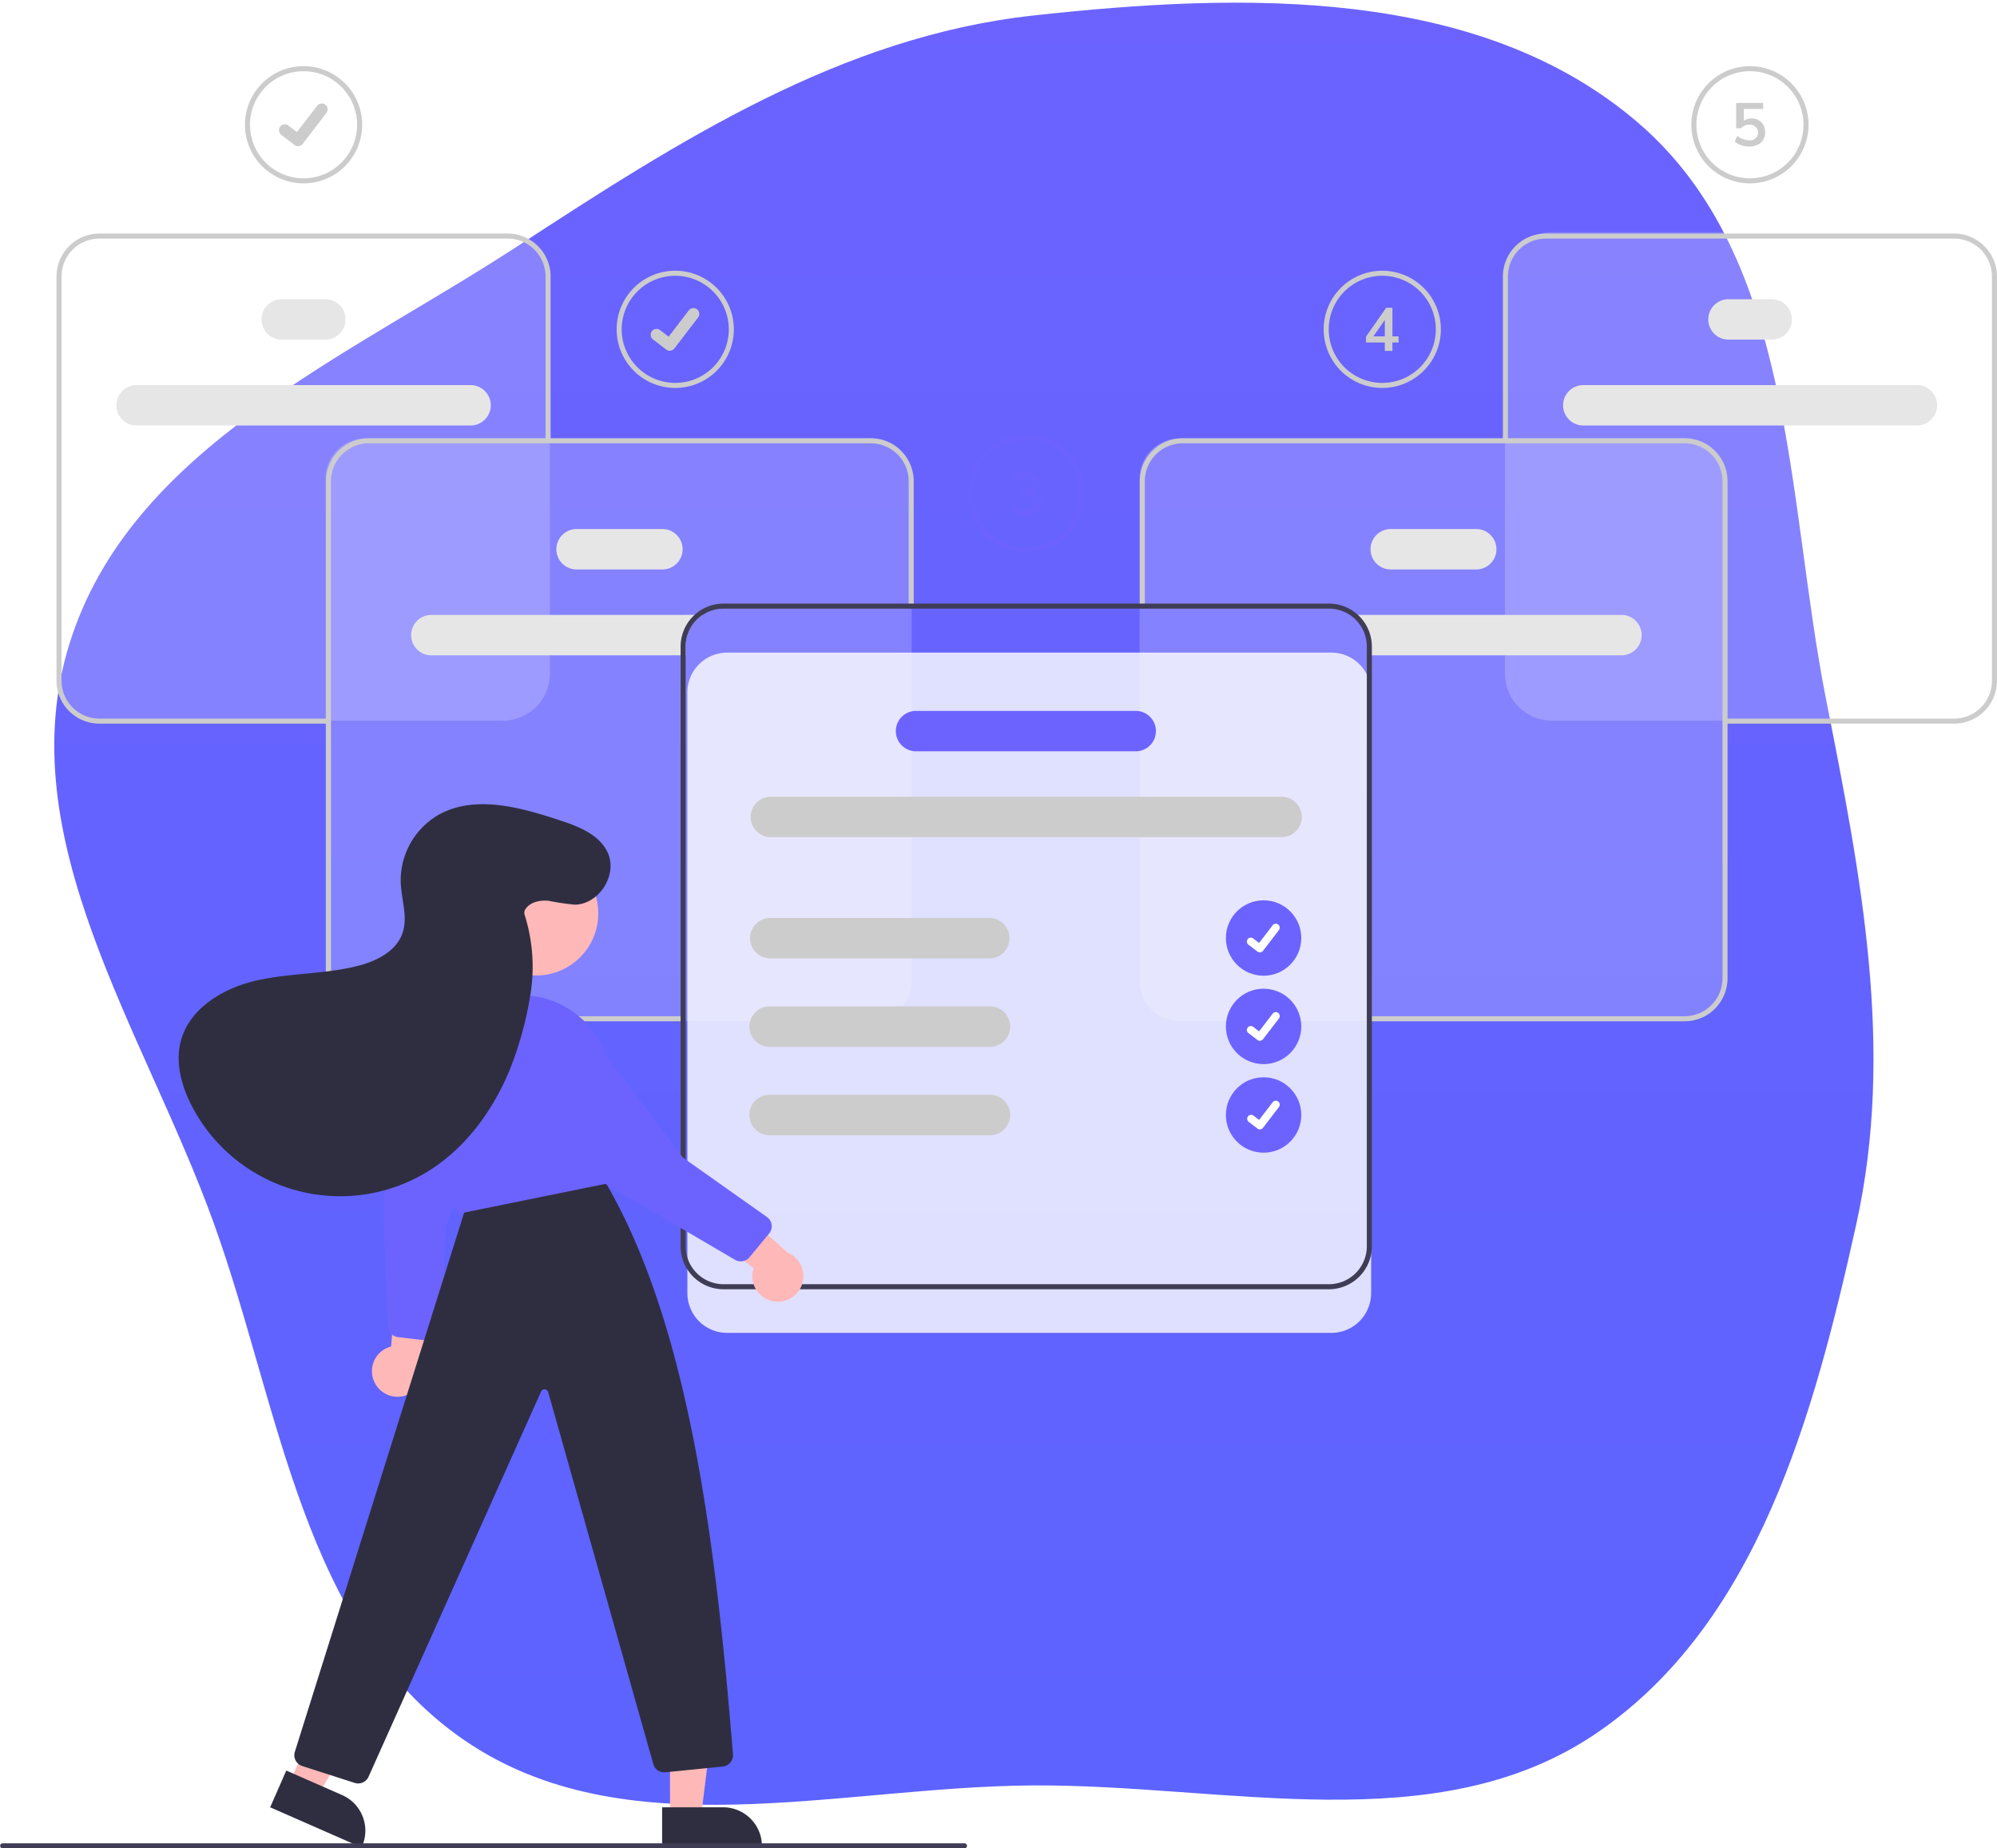 <svg xmlns="http://www.w3.org/2000/svg" xmlns:xlink="http://www.w3.org/1999/xlink" width="335" height="309.998" viewBox="0 0 335 309.998">
  <defs>
    <linearGradient id="linear-gradient" x1="0.5" x2="0.5" y2="1" gradientUnits="objectBoundingBox">
      <stop offset="0" stop-color="#6c63ff"/>
      <stop offset="1" stop-color="#5c63ff"/>
    </linearGradient>
    <filter id="Path_394" x="79.308" y="73.449" width="186.701" height="186.094" filterUnits="userSpaceOnUse">
      <feOffset dy="8" input="SourceAlpha"/>
      <feGaussianBlur stdDeviation="12" result="blur"/>
      <feFlood flood-opacity="0.161"/>
      <feComposite operator="in" in2="blur"/>
      <feComposite in="SourceGraphic"/>
    </filter>
  </defs>
  <g id="Group_70" data-name="Group 70" transform="translate(-123 -950.125)">
    <path id="Path_391" data-name="Path 391" d="M315.965,162.643c35.053-3.858,74.9-4.976,101.615,18.045,26.3,22.666,24.719,62.563,31.45,96.625,5.846,29.585,11.593,58.673,5.056,88.114-7.092,31.943-16.508,66.866-43.553,85.283-26.824,18.265-62.116,8.572-94.567,8.77-32.7.2-68.442,10.891-95.407-7.614-27.133-18.621-30.835-55.714-41.986-86.675-11.594-32.19-34.366-64.478-24.225-97.155,10.164-32.753,46.327-47.9,75.053-66.635,27.147-17.7,54.352-35.212,86.566-38.758" transform="translate(-19.707 790.092)" stroke="rgba(0,0,0,0)" stroke-width="1" fill="url(#linear-gradient)"/>
    <path id="Path_396" data-name="Path 396" d="M7.889,0H75.254a7.889,7.889,0,0,1,7.889,7.889V74.04a7.889,7.889,0,0,1-7.889,7.889H7.889A7.889,7.889,0,0,1,0,74.04V7.889A7.889,7.889,0,0,1,7.889,0Z" transform="translate(132.103 989.066)" fill="#fff" opacity="0.2"/>
    <path id="Path_393" data-name="Path 393" d="M7.889,0H74.647a7.889,7.889,0,0,1,7.889,7.889V74.04a7.889,7.889,0,0,1-7.889,7.889H7.889A7.889,7.889,0,0,1,0,74.04V7.889A7.889,7.889,0,0,1,7.889,0Z" transform="translate(375.464 989.066)" fill="#fff" opacity="0.2"/>
    <path id="Path_392" data-name="Path 392" d="M6.676,0H91.639a6.676,6.676,0,0,1,6.676,6.676V91.033a6.676,6.676,0,0,1-6.676,6.676H6.676A6.676,6.676,0,0,1,0,91.033V6.676A6.676,6.676,0,0,1,6.676,0Z" transform="translate(314.168 1023.658)" fill="#fff" opacity="0.2"/>
    <path id="Path_395" data-name="Path 395" d="M6.676,0H91.639a6.676,6.676,0,0,1,6.676,6.676V91.033a6.676,6.676,0,0,1-6.676,6.676H6.676A6.676,6.676,0,0,1,0,91.033V6.676A6.676,6.676,0,0,1,6.676,0Z" transform="translate(177.619 1023.658)" fill="#fff" opacity="0.2"/>
    <g transform="matrix(1, 0, 0, 1, 123, 950.13)" filter="url(#Path_394)">
      <path id="Path_394-2" data-name="Path 394" d="M6.676,0h101.35A6.676,6.676,0,0,1,114.7,6.676V107.418a6.676,6.676,0,0,1-6.676,6.676H6.676A6.676,6.676,0,0,1,0,107.418V6.676A6.676,6.676,0,0,1,6.676,0Z" transform="translate(115.31 101.45)" fill="#fff" opacity="0.8"/>
    </g>
    <g id="Group_68" data-name="Group 68" transform="translate(123 961.221)">
      <path id="Path_353" data-name="Path 353" d="M370.926,314.456a3.389,3.389,0,1,0,0,6.777h42.6v-1.478a6.344,6.344,0,0,1,2.856-5.3Z" transform="translate(-298.506 -222.42)" fill="#e6e6e6"/>
      <path id="Path_354" data-name="Path 354" d="M442.832,287.234h-14.4a3.389,3.389,0,1,1,0-6.777h14.4a3.389,3.389,0,0,1,0,6.777Z" transform="translate(-331.652 -202.823)" fill="#e6e6e6"/>
      <path id="Path_355" data-name="Path 355" d="M310.089,230.234H254.175a3.389,3.389,0,1,1,0-6.777h55.914a3.389,3.389,0,1,1,0,6.777Z" transform="translate(-231.21 -169.967)" fill="#e6e6e6"/>
      <path id="Path_356" data-name="Path 356" d="M318.876,196.234h-7.2a3.389,3.389,0,1,1,0-6.777h7.2a3.389,3.389,0,1,1,0,6.777Z" transform="translate(-264.354 -150.37)" fill="#e6e6e6"/>
      <path id="Path_357" data-name="Path 357" d="M393.566,342.293H340.855a7.209,7.209,0,0,1-7.2-7.2v-83.38a7.209,7.209,0,0,1,7.2-7.2h84.2a7.209,7.209,0,0,1,7.2,7.2v20.666h-.847V251.712a6.361,6.361,0,0,0-6.354-6.354h-84.2a6.361,6.361,0,0,0-6.354,6.354v83.38a6.361,6.361,0,0,0,6.354,6.354h52.711Z" transform="translate(-278.976 -182.103)" fill="#ccc"/>
      <path id="Path_358" data-name="Path 358" d="M272.57,245.658H234.146a7.209,7.209,0,0,1-7.2-7.2v-67.8a7.209,7.209,0,0,1,7.2-7.2h68.487a7.209,7.209,0,0,1,7.2,7.2v27.557h-.847V170.658a6.361,6.361,0,0,0-6.354-6.354H234.146a6.361,6.361,0,0,0-6.354,6.354v67.8a6.361,6.361,0,0,0,6.354,6.354H272.57Z" transform="translate(-217.468 -135.383)" fill="#ccc"/>
      <path id="Path_359" data-name="Path 359" d="M739.536,314.457a6.344,6.344,0,0,1,2.855,5.3v1.478h42.6a3.389,3.389,0,0,0,0-6.777Z" transform="translate(-512.93 -222.421)" fill="#e6e6e6"/>
      <path id="Path_360" data-name="Path 360" d="M747.331,283.846a3.393,3.393,0,0,1,3.389-3.389h14.4a3.389,3.389,0,0,1,0,6.777h-14.4A3.393,3.393,0,0,1,747.331,283.846Z" transform="translate(-517.423 -202.823)" fill="#e6e6e6"/>
      <path id="Path_361" data-name="Path 361" d="M823.587,226.846a3.393,3.393,0,0,1,3.389-3.389H882.89a3.389,3.389,0,1,1,0,6.777H826.976A3.393,3.393,0,0,1,823.587,226.846Z" transform="translate(-561.377 -169.967)" fill="#e6e6e6"/>
      <path id="Path_362" data-name="Path 362" d="M881.087,192.846a3.393,3.393,0,0,1,3.389-3.389h7.2a3.389,3.389,0,1,1,0,6.777h-7.2A3.393,3.393,0,0,1,881.087,192.846Z" transform="translate(-594.521 -150.37)" fill="#e6e6e6"/>
      <path id="Path_363" data-name="Path 363" d="M694.634,342.293h52.711a7.209,7.209,0,0,0,7.2-7.2v-83.38a7.209,7.209,0,0,0-7.2-7.2h-84.2a7.209,7.209,0,0,0-7.2,7.2v20.666h.847V251.712a6.361,6.361,0,0,1,6.354-6.354h84.2a6.361,6.361,0,0,1,6.354,6.354v83.38a6.361,6.361,0,0,1-6.354,6.354H694.634Z" transform="translate(-464.747 -182.103)" fill="#ccc"/>
      <path id="Path_364" data-name="Path 364" d="M837.01,245.658h38.424a7.209,7.209,0,0,0,7.2-7.2v-67.8a7.209,7.209,0,0,0-7.2-7.2H806.947a7.209,7.209,0,0,0-7.2,7.2v27.557h.847V170.658a6.361,6.361,0,0,1,6.354-6.354h68.487a6.361,6.361,0,0,1,6.354,6.354v67.8a6.361,6.361,0,0,1-6.354,6.354H837.01Z" transform="translate(-547.635 -135.383)" fill="#ccc"/>
      <path id="Path_365" data-name="Path 365" d="M582.858,309.967H481.3a7.215,7.215,0,0,0-7.2,7.2v100.6a7.209,7.209,0,0,0,7.2,7.2h101.56a7.209,7.209,0,0,0,7.2-7.2v-100.6A7.209,7.209,0,0,0,582.858,309.967Zm6.354,107.8a6.362,6.362,0,0,1-6.354,6.354H481.3a6.362,6.362,0,0,1-6.354-6.354v-100.6a6.364,6.364,0,0,1,6.354-6.354h101.56a6.362,6.362,0,0,1,6.354,6.354Z" transform="translate(-359.928 -219.832)" fill="#3f3d56"/>
      <path id="Path_366" data-name="Path 366" d="M590.93,393.234H505.365a3.389,3.389,0,1,1,0-6.777H590.93a3.389,3.389,0,1,1,0,6.777Z" transform="translate(-375.998 -263.922)" fill="#ccc"/>
      <path id="Path_367" data-name="Path 367" d="M599.717,359.234H562.865a3.389,3.389,0,1,1,0-6.777h36.852a3.389,3.389,0,0,1,0,6.777Z" transform="translate(-409.141 -244.324)" fill="#6c63ff"/>
      <path id="Path_368" data-name="Path 368" d="M541.717,441.234H504.865a3.389,3.389,0,0,1,0-6.777h36.852a3.389,3.389,0,0,1,0,6.777Z" transform="translate(-375.71 -291.589)" fill="#ccc"/>
      <path id="Path_369" data-name="Path 369" d="M541.717,476.234H504.865a3.389,3.389,0,1,1,0-6.777h36.852a3.389,3.389,0,1,1,0,6.777Z" transform="translate(-375.71 -311.764)" fill="#ccc"/>
      <path id="Path_370" data-name="Path 370" d="M541.717,511.234H504.865a3.389,3.389,0,1,1,0-6.777h36.852a3.389,3.389,0,1,1,0,6.777Z" transform="translate(-375.71 -331.938)" fill="#ccc"/>
      <circle id="Ellipse_44" data-name="Ellipse 44" cx="6.324" cy="6.324" r="6.324" transform="translate(205.645 139.902)" fill="#6c63ff"/>
      <path id="Path_395-2" data-name="Path 395" d="M700.581,441.536a.656.656,0,0,1-.395-.131l-.007-.005-1.486-1.137a.66.66,0,1,1,.8-1.048l.963.738,2.275-2.968a.66.66,0,0,1,.926-.122h0l-.014.02.015-.02a.661.661,0,0,1,.122.926l-2.676,3.489a.661.661,0,0,1-.525.258Z" transform="translate(-489.238 -292.898)" fill="#fff"/>
      <path id="Path_371" data-name="Path 371" d="M311.411,116.839a9.829,9.829,0,1,1,9.829-9.829A9.829,9.829,0,0,1,311.411,116.839Zm0-18.811a8.982,8.982,0,1,0,8.982,8.982,8.982,8.982,0,0,0-8.982-8.982Z" transform="translate(-260.489 -97.181)" fill="#ccc"/>
      <path id="Path_395-3" data-name="Path 395" d="M318.241,119.122a.975.975,0,0,1-.587-.2l-.01-.008-2.21-1.691a.982.982,0,0,1,1.2-1.559l1.432,1.1,3.383-4.414a.982.982,0,0,1,1.377-.182h0l-.021.029.022-.029a.983.983,0,0,1,.182,1.377l-3.979,5.189a.983.983,0,0,1-.781.383Z" transform="translate(-268.251 -105.704)" fill="#ccc"/>
      <path id="Path_372" data-name="Path 372" d="M458.607,197.839a9.829,9.829,0,1,1,9.829-9.829A9.829,9.829,0,0,1,458.607,197.839Zm0-18.811a8.982,8.982,0,1,0,8.982,8.982,8.982,8.982,0,0,0-8.982-8.982Z" transform="translate(-345.334 -143.87)" fill="#ccc"/>
      <path id="Path_395-4" data-name="Path 395" d="M465.437,200.122a.976.976,0,0,1-.587-.2l-.01-.008-2.211-1.691a.982.982,0,0,1,1.2-1.559l1.432,1.1,3.383-4.414a.982.982,0,0,1,1.377-.182h0L470,193.2l.022-.029a.983.983,0,0,1,.182,1.377l-3.979,5.189a.983.983,0,0,1-.781.383Z" transform="translate(-353.096 -152.393)" fill="#ccc"/>
      <circle id="Ellipse_44-2" data-name="Ellipse 44" cx="6.324" cy="6.324" r="6.324" transform="translate(205.645 154.728)" fill="#6c63ff"/>
      <path id="Path_395-5" data-name="Path 395" d="M700.581,476.536a.656.656,0,0,1-.395-.131l-.007-.005-1.486-1.137a.66.66,0,1,1,.8-1.048l.963.738,2.275-2.968a.66.66,0,0,1,.926-.122h0l-.014.02.015-.02a.661.661,0,0,1,.122.926l-2.676,3.489a.661.661,0,0,1-.525.258Z" transform="translate(-489.238 -313.072)" fill="#fff"/>
      <circle id="Ellipse_44-3" data-name="Ellipse 44" cx="6.324" cy="6.324" r="6.324" transform="translate(205.645 169.583)" fill="#6c63ff"/>
      <path id="Path_395-6" data-name="Path 395" d="M700.581,511.607a.656.656,0,0,1-.395-.131l-.007-.005-1.486-1.137a.66.66,0,0,1,.8-1.048l.963.738,2.275-2.968a.66.66,0,0,1,.926-.122h0l-.014.02.015-.02a.661.661,0,0,1,.122.926l-2.676,3.489a.661.661,0,0,1-.525.258Z" transform="translate(-489.238 -333.287)" fill="#fff"/>
      <path id="Path_373" data-name="Path 373" d="M597.8,262.839c-6.671-.114-9.7-5.175-9.7-9.83s3.032-9.716,9.689-9.828h.014c6.657.114,9.689,5.175,9.689,9.83S604.451,262.727,597.8,262.839Zm-.007-18.811c-6.079.106-8.848,4.729-8.849,8.981s2.771,8.879,8.856,8.983c6.07-.1,8.841-4.728,8.842-8.981s-2.769-8.875-8.849-8.983Z" transform="translate(-425.636 -181.336)" fill="#6c63ff"/>
      <path id="Path_374" data-name="Path 374" d="M609.723,261.859c1.7,2.954-2.967,4.108-4.753,2.328l.447-.956c2.9,2.508,5.461-1.836,1.027-1.423v-1.047c4.061.328,1.78-3.76-.925-1.342l-.437-.956c2.2-2.288,7.154.479,3.66,2.765A1.742,1.742,0,0,1,609.723,261.859Z" transform="translate(-435.365 -189.651)" fill="#6c63ff"/>
      <path id="Path_375" data-name="Path 375" d="M738.607,197.839a9.829,9.829,0,1,1,9.829-9.829A9.829,9.829,0,0,1,738.607,197.839Zm0-18.811a8.982,8.982,0,1,0,8.982,8.982,8.982,8.982,0,0,0-8.982-8.982Z" transform="translate(-506.728 -143.87)" fill="#ccc"/>
      <path id="Path_376" data-name="Path 376" d="M751,198.667H749.97v1.413H748.69v-1.413h-3.151v-.976l3.385-4.849h1.047v4.8H751Zm-2.308-1.027v-2.755l-1.911,2.755Z" transform="translate(-516.389 -152.321)" fill="#ccc"/>
      <path id="Path_377" data-name="Path 377" d="M884.212,116.839a9.829,9.829,0,1,1,9.829-9.829A9.829,9.829,0,0,1,884.212,116.839Zm0-18.811a8.982,8.982,0,1,0,8.982,8.982,8.982,8.982,0,0,0-8.982-8.982Z" transform="translate(-590.656 -97.181)" fill="#ccc"/>
      <path id="Path_378" data-name="Path 378" d="M895.579,114.648a2.018,2.018,0,0,1,.8.813,2.483,2.483,0,0,1,.285,1.2,2.4,2.4,0,0,1-.325,1.256,2.178,2.178,0,0,1-.935.844,3.164,3.164,0,0,1-1.413.3,4.072,4.072,0,0,1-1.342-.229,3.117,3.117,0,0,1-1.088-.615l.437-.956a3.291,3.291,0,0,0,2.013.752,1.311,1.311,0,0,0,1.032-2.272,1.361,1.361,0,0,0-.991-.361,2.056,2.056,0,0,0-.8.158,1.9,1.9,0,0,0-.661.462H891.8v-4.26h4.534v1.017h-3.253v1.972a2.248,2.248,0,0,1,1.3-.376,2.418,2.418,0,0,1,1.2.29Z" transform="translate(-600.559 -105.576)" fill="#ccc"/>
      <path id="Path_379" data-name="Path 379" d="M352.25,589.5a4.26,4.26,0,0,1,2.83-5.887l1.284-15.082,6.176,4.872-2.166,13.576a4.283,4.283,0,0,1-8.123,2.522Z" transform="translate(-289.476 -368.869)" fill="#ffb8b8"/>
      <path id="Path_380" data-name="Path 380" d="M358.875,528.19a1.9,1.9,0,0,1-1.654-1.809l-.715-17.116a37.741,37.741,0,0,1,3.647-17.83l6.34-13.286a5.689,5.689,0,0,1,4.273-2.969,5.456,5.456,0,0,1,4.759,1.69,7.151,7.151,0,0,1,.815,1.051,5.474,5.474,0,0,1,.289,5.212l-9.722,26.559-.748,17.3a1.906,1.906,0,0,1-2.13,1.81l-5.129-.612Z" transform="translate(-292.13 -315.032)" fill="#6c63ff"/>
      <path id="Path_381" data-name="Path 381" d="M114.63,654.8l4.755,2.087L129.7,639.542l-7.018-3.08Z" transform="translate(-66.074 -366.862)" fill="#ffb8b8"/>
      <path id="Path_382" data-name="Path 382" d="M314.267,772.021l9.365,4.11h0a6.517,6.517,0,0,1,3.348,8.588l-.085.194-15.333-6.73Z" transform="translate(-266.242 -486.164)" fill="#2f2e41"/>
      <path id="Path_383" data-name="Path 383" d="M265.341,666.134h5.193L273,646.1H265.34Z" transform="translate(-152.944 -372.419)" fill="#ffb8b8"/>
      <path id="Path_384" data-name="Path 384" d="M466.787,786.569h10.228a6.517,6.517,0,0,1,6.518,6.518v.212H466.787Z" transform="translate(-355.715 -494.55)" fill="#2f2e41"/>
      <path id="Path_385" data-name="Path 385" d="M331.851,637.556a1.916,1.916,0,0,1-.588-.093l-8.805-2.83a1.914,1.914,0,0,1-1.24-2.372l29.2-92.985,21.872-4.289.077.125c14.46,23.53,19.287,59.473,22.349,97.557a1.917,1.917,0,0,1-1.711,2.051l-9.627.963a1.9,1.9,0,0,1-2.029-1.4l-17.626-62.356a.635.635,0,0,0-1.2-.085L333.6,636.4a1.9,1.9,0,0,1-1.746,1.153Z" transform="translate(-271.761 -349.535)" fill="#2f2e41"/>
      <circle id="Ellipse_89" data-name="Ellipse 89" cx="10.404" cy="10.404" r="10.404" transform="translate(79.554 131.698)" fill="#ffb8b8"/>
      <path id="Path_386" data-name="Path 386" d="M379.754,501.708l-.071-.149a52.728,52.728,0,0,1-4.4-22,15.1,15.1,0,0,1,14.787-14.522h0a15.079,15.079,0,0,1,15.1,12.2,45.257,45.257,0,0,1-.1,19.2l-.031.132-.133.027Z" transform="translate(-302.957 -309.215)" fill="#6c63ff"/>
      <path id="Path_387" data-name="Path 387" d="M490.141,562.627a4.26,4.26,0,0,1-3.416-5.567l-11.983-9.249,7.44-2.553,10.239,9.174a4.283,4.283,0,0,1-2.28,8.194Z" transform="translate(-360.3 -355.456)" fill="#ffb8b8"/>
      <path id="Path_388" data-name="Path 388" d="M423.46,498.8l-.028-.045L410.8,478.294a5.688,5.688,0,0,1-.182-5.2,5.454,5.454,0,0,1,4-3.086h0a7.138,7.138,0,0,1,1.324-.115,5.473,5.473,0,0,1,4.538,2.58l17.061,22.558,14.14,10a1.906,1.906,0,0,1,.368,2.771l-3.292,3.98a1.9,1.9,0,0,1-2.434.429Z" transform="translate(-323.026 -312.015)" fill="#6c63ff"/>
      <path id="Path_389" data-name="Path 389" d="M333.461,407.073c.767-1.261,2.459-1.618,3.928-1.474a42.164,42.164,0,0,0,4.374.649c4.1-.032,7.263-5.027,5.539-8.746-1.413-3.05-4.943-4.389-8.136-5.44-6.694-2.2-14.384-4.321-20.459-.748a12.712,12.712,0,0,0-6.119,11.327c.137,2.812,1.214,5.7.3,8.365-1.051,3.074-4.383,4.723-7.532,5.52-5.52,1.4-11.339,1.173-16.894,2.427s-11.246,4.584-12.743,10.078c-.983,3.608.043,7.493,1.742,10.825a28.036,28.036,0,0,0,39.112,11.472c6.715-3.921,11.562-10.547,14.453-17.766a59.489,59.489,0,0,0,3.439-13.066,29.065,29.065,0,0,0-1.074-12.487,1.148,1.148,0,0,1,.067-.937Z" transform="translate(-245.363 -265.616)" fill="#2f2e41"/>
      <path id="Path_390" data-name="Path 390" d="M366.384,801.666H205a.424.424,0,0,1,0-.847H366.384a.424.424,0,0,1,0,.847Z" transform="translate(-204.572 -502.763)" fill="#3f3d56"/>
    </g>
  </g>
</svg>

